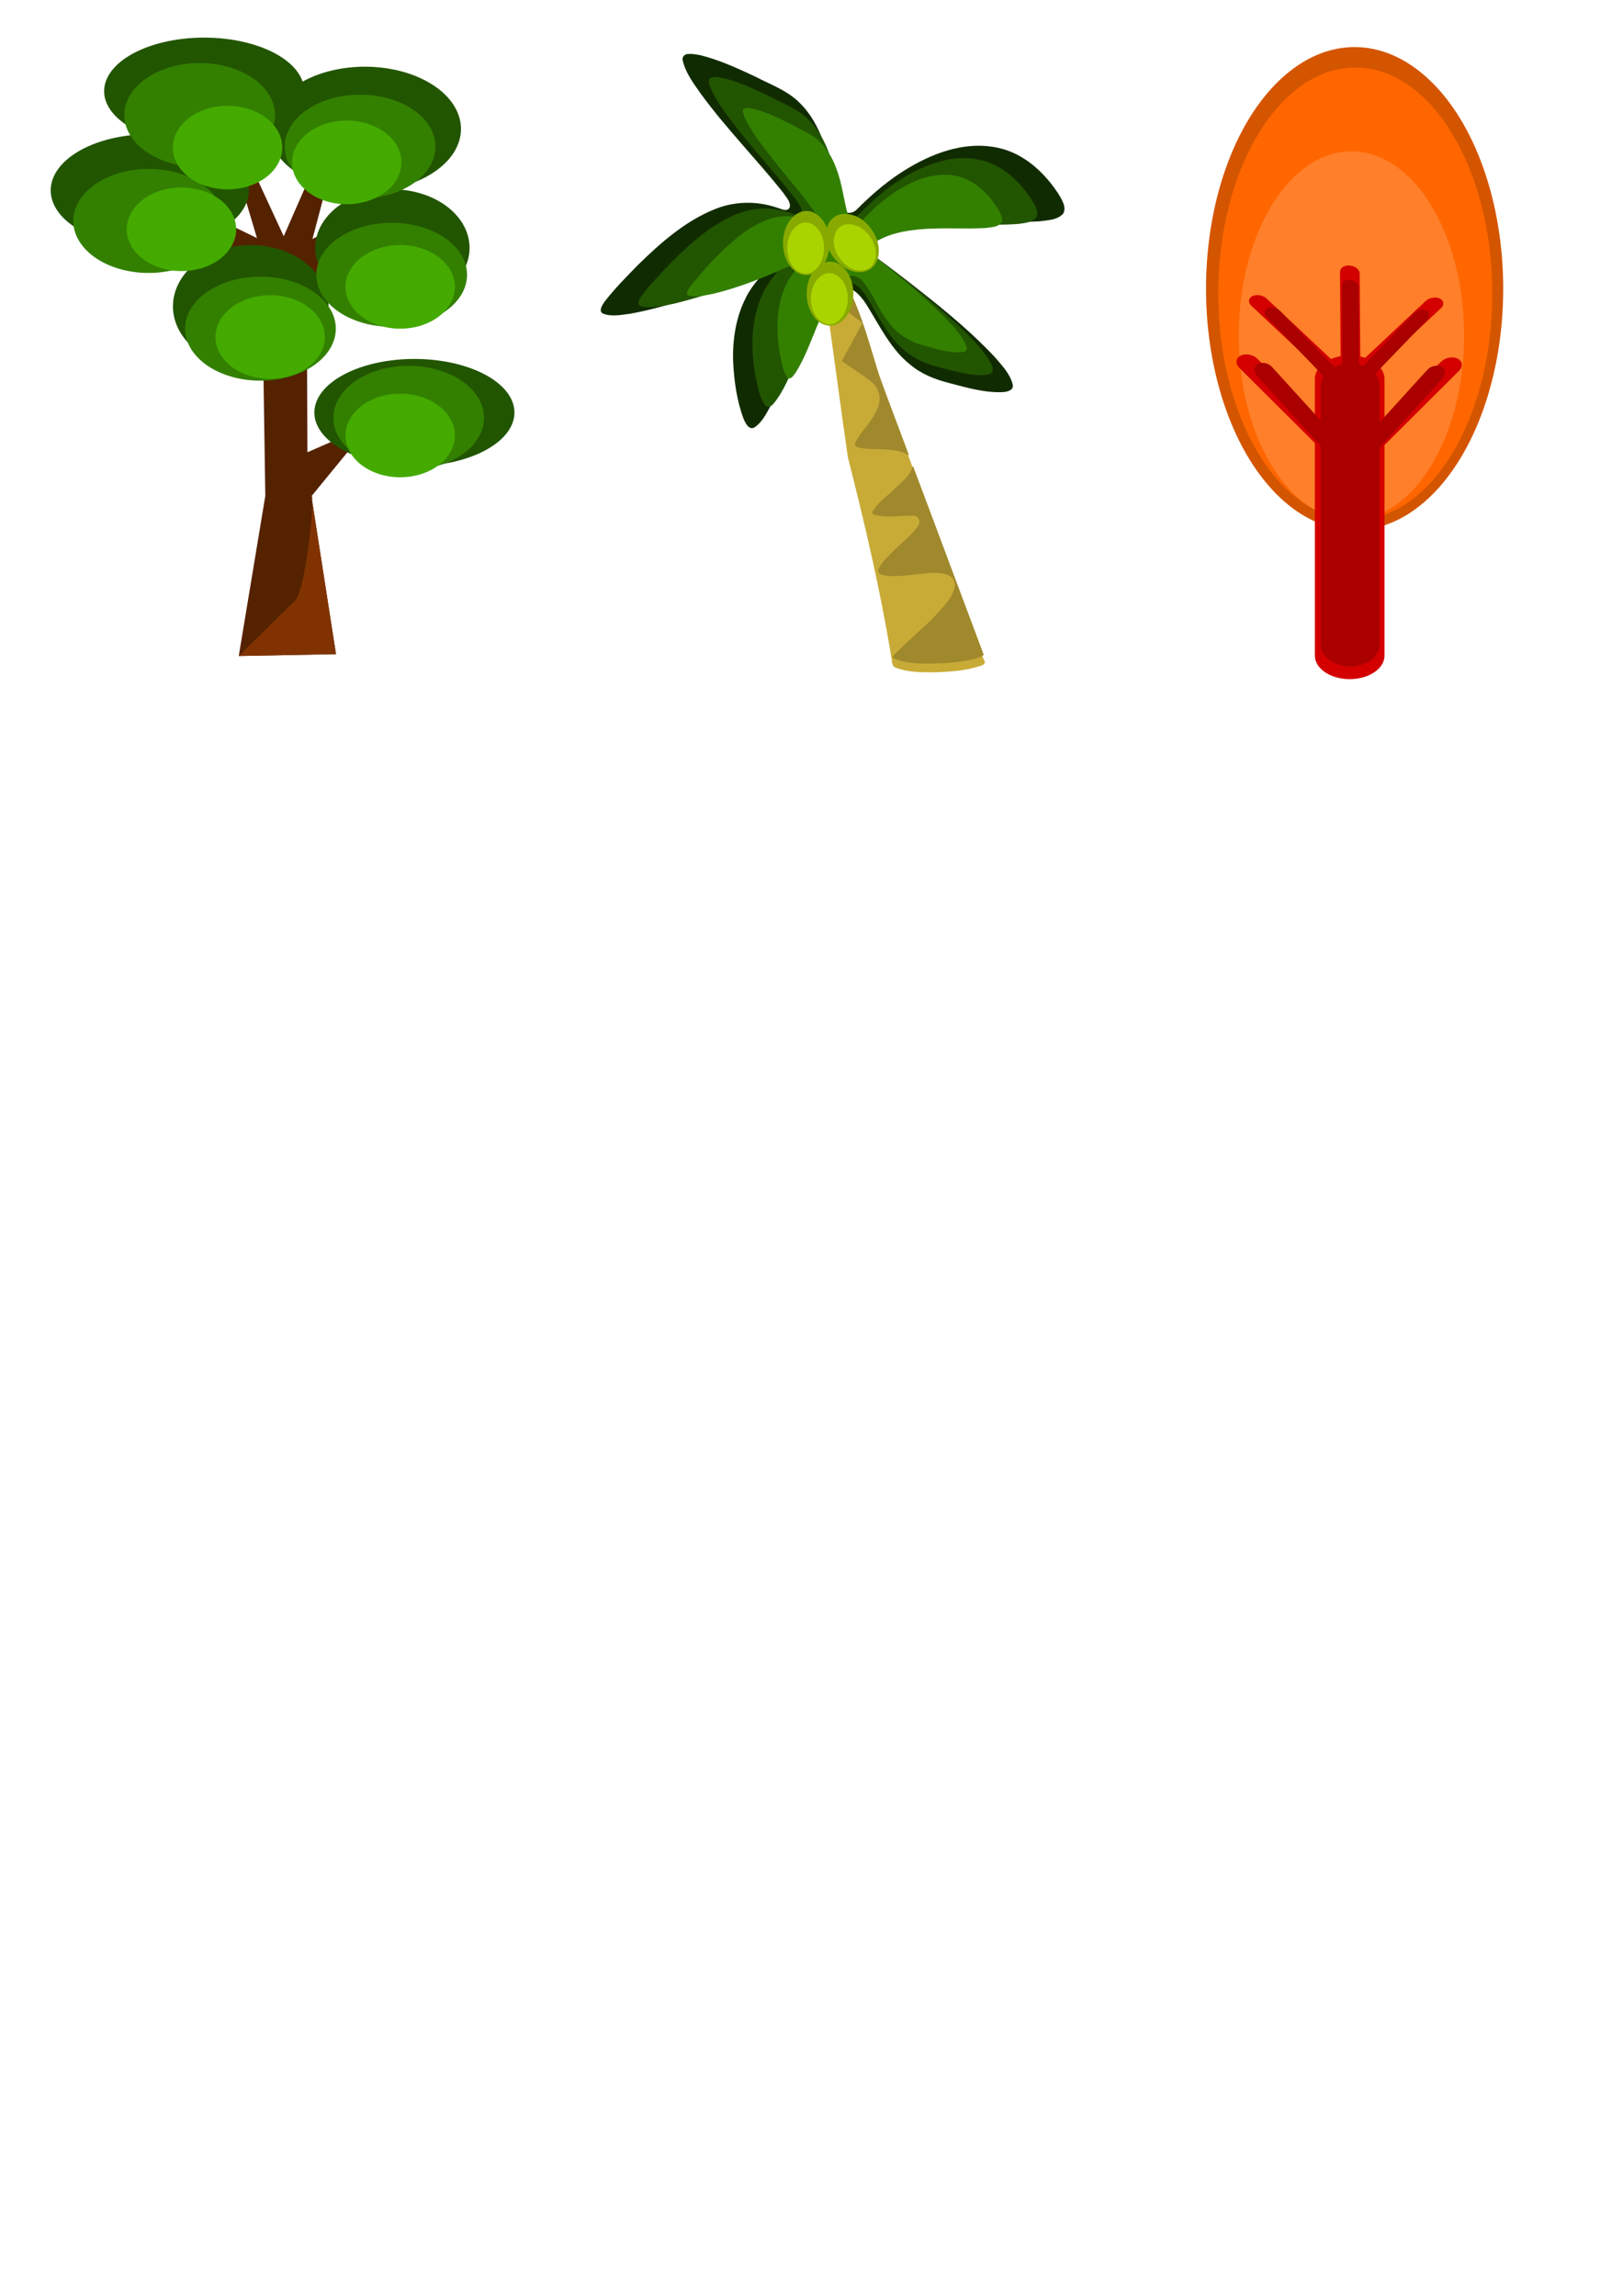 <?xml version="1.0" encoding="UTF-8" standalone="no"?>
<!-- Created with Inkscape (http://www.inkscape.org/) -->

<svg
   width="210mm"
   height="297mm"
   viewBox="0 0 210 297"
   version="1.1"
   id="svg86"
   sodipodi:docname="Tree.svg"
   inkscape:version="1.1.1 (3bf5ae0d25, 2021-09-20)"
   xmlns:inkscape="http://www.inkscape.org/namespaces/inkscape"
   xmlns:sodipodi="http://sodipodi.sourceforge.net/DTD/sodipodi-0.dtd"
   xmlns="http://www.w3.org/2000/svg"
   xmlns:svg="http://www.w3.org/2000/svg">
  <sodipodi:namedview
     id="namedview88"
     pagecolor="#ffffff"
     bordercolor="#666666"
     borderopacity="1.0"
     inkscape:pageshadow="2"
     inkscape:pageopacity="0.0"
     inkscape:pagecheckerboard="0"
     inkscape:document-units="mm"
     showgrid="false"
     inkscape:zoom="0.535"
     inkscape:cx="258.8785"
     inkscape:cy="208.41121"
     inkscape:window-width="1366"
     inkscape:window-height="745"
     inkscape:window-x="-8"
     inkscape:window-y="-8"
     inkscape:window-maximized="1"
     inkscape:current-layer="layer1" />
  <defs
     id="defs83" />
  <g
     inkscape:label="Layer 1"
     inkscape:groupmode="layer"
     id="layer1">
    <g
       id="g57"
       inkscape:export-filename="D:\SEMESTER 5\GAME DESAIN\GAME TEAM DYNAMIXEL\Aset New\pohon hijau.png"
       inkscape:export-xdpi="84.666664"
       inkscape:export-ydpi="84.666664">
      <path
         id="path67010"
         style="fill:#552200;stroke-width:0.098"
         d="M 26.805,9.174 36.712,30.56 46.303,8.693 40.428,30.921 51.99,24.807 39.694,37.583 l 0.083,20.923 8.062,-3.52 -7.544,9.209 3.178,20.429 -12.579,0.24 3.434,-20.721 L 33.924,37.61 19.331,24.02 33.25,30.801 Z"
         sodipodi:nodetypes="cccccccccccccccc"
         inkscape:export-filename="D:\SEMESTER 5\GAME DESAIN\GAME TEAM DYNAMIXEL\Aset Game Petualangan Hafidzah\Pohon Hijau.png"
         inkscape:export-xdpi="96"
         inkscape:export-ydpi="96" />
      <path
         id="path67064"
         style="fill:#225500;stroke-width:0.101"
         d="M 32.203,24.63 A 12.82,7.27 0 0 1 19.383,31.9 12.82,7.27 0 0 1 6.563,24.63 12.82,7.27 0 0 1 19.383,17.359 12.82,7.27 0 0 1 32.203,24.63 Z"
         inkscape:export-filename="D:\SEMESTER 5\GAME DESAIN\GAME TEAM DYNAMIXEL\Aset Game Petualangan Hafidzah\Pohon Hijau.png"
         inkscape:export-xdpi="96"
         inkscape:export-ydpi="96" />
      <path
         id="path67061"
         style="fill:#225500;stroke-width:0.097"
         d="m 39.361,11.798 a 12.943,6.932 0 0 1 -12.943,6.932 12.943,6.932 0 0 1 -12.943,-6.932 12.943,6.932 0 0 1 12.943,-6.932 12.943,6.932 0 0 1 12.943,6.932 z"
         inkscape:export-filename="D:\SEMESTER 5\GAME DESAIN\GAME TEAM DYNAMIXEL\Aset Game Petualangan Hafidzah\Pohon Hijau.png"
         inkscape:export-xdpi="96"
         inkscape:export-ydpi="96" />
      <path
         id="path67058"
         style="fill:#225500;stroke-width:0.098"
         d="M 59.645,16.678 A 12.422,8.05 0 0 1 47.223,24.728 12.422,8.05 0 0 1 34.801,16.678 12.422,8.05 0 0 1 47.223,8.629 12.422,8.05 0 0 1 59.645,16.678 Z"
         inkscape:export-filename="D:\SEMESTER 5\GAME DESAIN\GAME TEAM DYNAMIXEL\Aset Game Petualangan Hafidzah\Pohon Hijau.png"
         inkscape:export-xdpi="96"
         inkscape:export-ydpi="96" />
      <path
         id="path67055"
         style="fill:#225500;stroke-width:0.098"
         d="m 60.756,32.066 a 9.985,7.569 0 0 1 -9.985,7.569 9.985,7.569 0 0 1 -9.985,-7.569 9.985,7.569 0 0 1 9.985,-7.569 9.985,7.569 0 0 1 9.985,7.569 z"
         inkscape:export-filename="D:\SEMESTER 5\GAME DESAIN\GAME TEAM DYNAMIXEL\Aset Game Petualangan Hafidzah\Pohon Hijau.png"
         inkscape:export-xdpi="96"
         inkscape:export-ydpi="96" />
      <path
         id="path67052"
         style="fill:#225500;stroke-width:0.098"
         d="m 42.505,39.636 a 10.063,7.93 0 0 1 -10.063,7.93 10.063,7.93 0 0 1 -10.063,-7.93 10.063,7.93 0 0 1 10.063,-7.93 10.063,7.93 0 0 1 10.063,7.93 z"
         inkscape:export-filename="D:\SEMESTER 5\GAME DESAIN\GAME TEAM DYNAMIXEL\Aset Game Petualangan Hafidzah\Pohon Hijau.png"
         inkscape:export-xdpi="96"
         inkscape:export-ydpi="96" />
      <path
         id="path67049"
         style="fill:#338000;stroke-width:0.098"
         d="m 35.587,14.885 a 9.749,6.728 0 0 1 -9.749,6.728 9.749,6.728 0 0 1 -9.749,-6.728 9.749,6.728 0 0 1 9.749,-6.728 9.749,6.728 0 0 1 9.749,6.728 z"
         inkscape:export-filename="D:\SEMESTER 5\GAME DESAIN\GAME TEAM DYNAMIXEL\Aset Game Petualangan Hafidzah\Pohon Hijau.png"
         inkscape:export-xdpi="96"
         inkscape:export-ydpi="96" />
      <path
         id="path67046"
         style="fill:#338000;stroke-width:0.098"
         d="m 28.983,28.582 a 9.749,6.728 0 0 1 -9.749,6.728 9.749,6.728 0 0 1 -9.749,-6.728 9.749,6.728 0 0 1 9.749,-6.728 9.749,6.728 0 0 1 9.749,6.728 z"
         inkscape:export-filename="D:\SEMESTER 5\GAME DESAIN\GAME TEAM DYNAMIXEL\Aset Game Petualangan Hafidzah\Pohon Hijau.png"
         inkscape:export-xdpi="96"
         inkscape:export-ydpi="96" />
      <path
         id="path67043"
         style="fill:#338000;stroke-width:0.098"
         d="m 43.449,42.519 a 9.749,6.728 0 0 1 -9.749,6.728 9.749,6.728 0 0 1 -9.749,-6.728 9.749,6.728 0 0 1 9.749,-6.728 9.749,6.728 0 0 1 9.749,6.728 z"
         inkscape:export-filename="D:\SEMESTER 5\GAME DESAIN\GAME TEAM DYNAMIXEL\Aset Game Petualangan Hafidzah\Pohon Hijau.png"
         inkscape:export-xdpi="96"
         inkscape:export-ydpi="96" />
      <path
         id="path67040"
         style="fill:#338000;stroke-width:0.098"
         d="m 60.431,35.551 a 9.749,6.728 0 0 1 -9.749,6.728 9.749,6.728 0 0 1 -9.749,-6.728 9.749,6.728 0 0 1 9.749,-6.728 9.749,6.728 0 0 1 9.749,6.728 z"
         inkscape:export-filename="D:\SEMESTER 5\GAME DESAIN\GAME TEAM DYNAMIXEL\Aset Game Petualangan Hafidzah\Pohon Hijau.png"
         inkscape:export-xdpi="96"
         inkscape:export-ydpi="96" />
      <path
         id="path67037"
         style="fill:#338000;stroke-width:0.098"
         d="m 56.343,18.97 a 9.749,6.728 0 0 1 -9.749,6.728 9.749,6.728 0 0 1 -9.749,-6.728 9.749,6.728 0 0 1 9.749,-6.728 9.749,6.728 0 0 1 9.749,6.728 z"
         inkscape:export-filename="D:\SEMESTER 5\GAME DESAIN\GAME TEAM DYNAMIXEL\Aset Game Petualangan Hafidzah\Pohon Hijau.png"
         inkscape:export-xdpi="96"
         inkscape:export-ydpi="96" />
      <path
         id="path67034"
         style="fill:#225500;stroke-width:0.097"
         d="M 66.563,53.369 A 12.943,6.932 0 0 1 53.621,60.301 12.943,6.932 0 0 1 40.678,53.369 12.943,6.932 0 0 1 53.621,46.436 12.943,6.932 0 0 1 66.563,53.369 Z"
         inkscape:export-filename="D:\SEMESTER 5\GAME DESAIN\GAME TEAM DYNAMIXEL\Aset Game Petualangan Hafidzah\Pohon Hijau.png"
         inkscape:export-xdpi="96"
         inkscape:export-ydpi="96" />
      <path
         id="path67031"
         style="fill:#338000;stroke-width:0.098"
         d="m 62.632,54.053 a 9.749,6.728 0 0 1 -9.749,6.728 9.749,6.728 0 0 1 -9.749,-6.728 9.749,6.728 0 0 1 9.749,-6.728 9.749,6.728 0 0 1 9.749,6.728 z"
         inkscape:export-filename="D:\SEMESTER 5\GAME DESAIN\GAME TEAM DYNAMIXEL\Aset Game Petualangan Hafidzah\Pohon Hijau.png"
         inkscape:export-xdpi="96"
         inkscape:export-ydpi="96" />
      <path
         id="path67028"
         style="fill:#44aa00;stroke-width:0.075"
         d="m 30.555,29.663 a 7.076,5.407 0 0 1 -7.076,5.407 7.076,5.407 0 0 1 -7.076,-5.407 7.076,5.407 0 0 1 7.076,-5.407 7.076,5.407 0 0 1 7.076,5.407 z"
         inkscape:export-filename="D:\SEMESTER 5\GAME DESAIN\GAME TEAM DYNAMIXEL\Aset Game Petualangan Hafidzah\Pohon Hijau.png"
         inkscape:export-xdpi="96"
         inkscape:export-ydpi="96" />
      <path
         id="path67025"
         style="fill:#44aa00;stroke-width:0.075"
         d="m 36.525,19.091 a 7.076,5.407 0 0 1 -7.076,5.407 7.076,5.407 0 0 1 -7.076,-5.407 7.076,5.407 0 0 1 7.076,-5.407 7.076,5.407 0 0 1 7.076,5.407 z"
         inkscape:export-filename="D:\SEMESTER 5\GAME DESAIN\GAME TEAM DYNAMIXEL\Aset Game Petualangan Hafidzah\Pohon Hijau.png"
         inkscape:export-xdpi="96"
         inkscape:export-ydpi="96" />
      <path
         id="path67022"
         style="fill:#44aa00;stroke-width:0.075"
         d="m 51.94,21.013 a 7.076,5.407 0 0 1 -7.076,5.407 7.076,5.407 0 0 1 -7.076,-5.407 7.076,5.407 0 0 1 7.076,-5.407 7.076,5.407 0 0 1 7.076,5.407 z"
         inkscape:export-filename="D:\SEMESTER 5\GAME DESAIN\GAME TEAM DYNAMIXEL\Aset Game Petualangan Hafidzah\Pohon Hijau.png"
         inkscape:export-xdpi="96"
         inkscape:export-ydpi="96" />
      <path
         id="path67019"
         style="fill:#44aa00;stroke-width:0.075"
         d="m 42.034,43.6 a 7.076,5.407 0 0 1 -7.076,5.407 7.076,5.407 0 0 1 -7.076,-5.407 7.076,5.407 0 0 1 7.076,-5.407 7.076,5.407 0 0 1 7.076,5.407 z"
         inkscape:export-filename="D:\SEMESTER 5\GAME DESAIN\GAME TEAM DYNAMIXEL\Aset Game Petualangan Hafidzah\Pohon Hijau.png"
         inkscape:export-xdpi="96"
         inkscape:export-ydpi="96" />
      <path
         id="path67016"
         style="fill:#44aa00;stroke-width:0.075"
         d="m 58.859,37.113 a 7.076,5.407 0 0 1 -7.076,5.407 7.076,5.407 0 0 1 -7.076,-5.407 7.076,5.407 0 0 1 7.076,-5.407 7.076,5.407 0 0 1 7.076,5.407 z"
         inkscape:export-filename="D:\SEMESTER 5\GAME DESAIN\GAME TEAM DYNAMIXEL\Aset Game Petualangan Hafidzah\Pohon Hijau.png"
         inkscape:export-xdpi="96"
         inkscape:export-ydpi="96" />
      <path
         id="path67013"
         style="fill:#44aa00;stroke-width:0.075"
         d="M 58.859,56.336 A 7.076,5.407 0 0 1 51.783,61.742 7.076,5.407 0 0 1 44.707,56.336 7.076,5.407 0 0 1 51.783,50.929 7.076,5.407 0 0 1 58.859,56.336 Z"
         inkscape:export-filename="D:\SEMESTER 5\GAME DESAIN\GAME TEAM DYNAMIXEL\Aset Game Petualangan Hafidzah\Pohon Hijau.png"
         inkscape:export-xdpi="96"
         inkscape:export-ydpi="96" />
      <path
         id="path67007"
         style="fill:#803300;stroke-width:0.124"
         d="m 38.259,77.602 c 1.412,-1.825 2.569,-14.094 2.036,-13.405 l 0.761,4.893 2.417,15.536 -12.579,0.24 z"
         sodipodi:nodetypes="cccccc"
         inkscape:export-filename="D:\SEMESTER 5\GAME DESAIN\GAME TEAM DYNAMIXEL\Aset Game Petualangan Hafidzah\Pohon Hijau.png"
         inkscape:export-xdpi="96"
         inkscape:export-ydpi="96" />
    </g>
    <g
       id="g70"
       transform="translate(-38.575,0.989)"
       inkscape:export-filename="D:\SEMESTER 5\GAME DESAIN\GAME TEAM DYNAMIXEL\Aset New\pohon kelapa.png"
       inkscape:export-xdpi="84.666687"
       inkscape:export-ydpi="84.666687">
      <path
         id="rect6727"
         style="fill:#c8ab37;stroke-width:0.198"
         d="m 146.76,34.901 c -0.638,0.024 -1.488,0.306 -1.451,1.142 0.014,1.529 0.377,3.031 0.536,4.548 0.819,5.859 1.589,11.729 2.438,17.582 2.193,8.606 4.223,17.272 5.654,26.061 0.075,0.447 0.047,1.038 0.571,1.165 1.594,0.606 3.254,0.583 4.926,0.587 2.036,-0.068 3.997,-0.175 5.938,-0.808 0.388,-0.12 0.875,-0.349 0.492,-0.821 -4.491,-12.17 -9.015,-24.327 -13.484,-36.505 -1.184,-3.825 -2.17,-7.757 -3.92,-11.348 -0.362,-0.601 -0.683,-1.413 -1.371,-1.628 -0.109,0.008 -0.219,0.017 -0.328,0.025 z" />
      <path
         id="path837"
         style="fill:#112b00;stroke-width:0.226"
         d="m 127.646,5.996 c -0.452,-0.025 -0.892,0.367 -0.724,0.876 0.384,1.647 1.448,2.993 2.376,4.333 3.292,4.494 7.192,8.427 10.641,12.776 0.35,0.561 1.001,1.152 0.806,1.891 -0.397,0.64 -1.16,0.1 -1.688,-0.014 -2.627,-0.889 -5.52,-0.821 -8.09,0.253 -3.751,1.528 -6.923,4.308 -9.822,7.154 -1.505,1.538 -3.032,3.072 -4.357,4.789 -0.245,0.405 -0.778,1.098 -0.27,1.492 1.144,0.492 2.426,0.194 3.611,0.048 4.441,-0.8 8.762,-2.341 12.994,-4.014 1.568,-0.582 3.042,-1.431 4.655,-1.869 -0.879,1.274 -2.011,2.35 -2.682,3.784 -1.293,2.492 -1.771,5.502 -1.657,8.369 0.125,2.475 0.473,4.979 1.334,7.294 0.243,0.562 0.677,1.517 1.393,1.164 1.123,-0.735 1.705,-2.084 2.36,-3.249 2.088,-4.067 3.536,-8.483 5.836,-12.428 0.689,-1.134 1.583,-2.427 2.971,-2.502 1.45,-0.178 2.573,1.065 3.323,2.227 1.723,2.742 3.162,5.826 5.714,7.832 1.467,1.23 3.195,1.893 4.979,2.349 2.284,0.596 4.641,1.305 7.037,1.186 0.509,-0.037 1.381,-0.232 1.225,-0.972 -0.347,-1.435 -1.421,-2.5 -2.323,-3.57 -3.579,-3.802 -7.658,-7.016 -11.736,-10.179 -1.673,-1.29 -3.372,-2.539 -5.079,-3.775 2.689,-2.154 6.075,-2.951 9.364,-3.283 4.401,-0.477 8.83,-0.057 13.239,-0.318 1.043,-0.142 2.28,-0.135 3.065,-0.987 0.469,-0.844 -0.168,-1.795 -0.585,-2.514 -1.848,-2.856 -4.533,-5.287 -7.794,-5.993 -3.963,-0.898 -8,0.459 -11.472,2.493 -2.533,1.467 -4.797,3.398 -6.886,5.501 -0.516,0.517 -1.441,0.605 -1.856,-0.095 -0.78,-1.341 -0.88,-2.974 -1.266,-4.467 -0.735,-3.482 -1.879,-7.126 -4.508,-9.521 -1.576,-1.435 -3.578,-2.149 -5.417,-3.107 -2.31,-1.087 -4.708,-2.191 -7.126,-2.787 -0.438,-0.087 -1.068,-0.209 -1.586,-0.164 z" />
      <path
         id="path8427"
         style="fill:#225500;stroke-width:0.198"
         inkscape:transform-center-x="-6.5309137"
         inkscape:transform-center-y="-5.9506041"
         d="m 130.755,9.011 c -0.634,0.052 -0.456,0.854 -0.275,1.27 0.866,2.097 2.329,3.833 3.675,5.594 2.404,3.066 5.063,5.893 7.432,8.997 0.298,0.494 0.948,1.125 0.583,1.746 -0.481,0.489 -1.148,-0.072 -1.687,-0.158 -2.436,-0.81 -5.121,-0.546 -7.419,0.612 -3.313,1.618 -6.03,4.203 -8.606,6.902 -1.048,1.176 -2.202,2.274 -3.064,3.618 -0.202,0.313 -0.393,0.92 0.11,1.026 1.384,0.358 2.823,-0.046 4.195,-0.301 4.476,-1.058 8.799,-2.736 12.984,-4.641 0.249,-0.005 1.281,-0.594 0.954,-0.169 -0.835,1.194 -1.864,2.25 -2.439,3.632 -1.487,3.212 -1.491,7.019 -0.89,10.398 0.27,1.333 0.456,2.657 1.186,3.804 0.303,0.558 0.919,0.241 1.204,-0.152 1.371,-1.69 2.148,-3.807 3.048,-5.799 1.268,-2.848 2.31,-5.85 4.029,-8.439 0.581,-0.93 1.604,-1.626 2.684,-1.411 1.458,0.304 2.238,1.837 2.971,3.058 1.413,2.543 2.954,5.218 5.471,6.672 1.558,0.941 3.471,1.31 5.201,1.775 1.461,0.299 2.991,0.727 4.474,0.363 0.627,-0.136 0.475,-0.925 0.226,-1.352 -1.09,-2.014 -2.794,-3.542 -4.382,-5.099 -3.779,-3.506 -7.826,-6.667 -11.934,-9.72 2.331,-1.927 5.293,-2.663 8.178,-2.949 3.839,-0.436 7.707,-0.026 11.551,-0.299 0.85,-0.116 1.869,-0.141 2.47,-0.879 0.341,-0.899 -0.348,-1.775 -0.78,-2.497 -1.451,-2.14 -3.419,-4.007 -5.85,-4.735 -1.596,-0.509 -3.435,-0.52 -5.109,-0.158 -4.122,0.918 -7.755,3.498 -10.758,6.559 -0.468,0.554 -1.295,1.238 -1.969,0.639 -0.773,-0.862 -0.827,-2.15 -1.112,-3.247 -0.647,-3.268 -1.498,-6.778 -3.872,-9.151 -1.427,-1.436 -3.334,-2.109 -5.059,-3.03 -2.138,-0.995 -4.291,-2.091 -6.615,-2.478 -0.267,-0.039 -0.539,-0.044 -0.806,-0.002 z" />
      <path
         id="path13083"
         style="fill:#a0892c;stroke-width:0.195"
         d="m 146.961,34.888 c -0.997,0.067 -1.51,1.185 -1.547,2.134 1.582,1.265 3.162,2.531 4.744,3.795 -0.888,1.632 -1.773,3.265 -2.66,4.898 1.315,0.956 2.721,1.78 3.977,2.82 0.895,0.77 1.156,2.164 0.66,3.259 -0.641,1.717 -2.108,2.87 -2.9,4.484 -0.23,0.536 0.506,0.651 0.85,0.713 1.923,0.276 3.972,-0.102 5.799,0.746 0.562,0.468 0.101,-0.274 0.012,-0.617 -1.202,-3.265 -2.479,-6.501 -3.635,-9.784 -1.157,-3.691 -2.127,-7.491 -3.854,-10.941 -0.349,-0.559 -0.661,-1.323 -1.311,-1.518 l -0.076,0.006 z m 9.734,24.443 c -0.425,1.34 -1.606,2.178 -2.552,3.09 -0.912,0.892 -2.041,1.616 -2.678,2.774 -0.124,0.438 0.54,0.455 0.812,0.536 1.498,0.26 3.012,-0.052 4.513,0.002 0.606,0.005 0.966,0.764 0.594,1.277 -0.901,1.346 -2.235,2.269 -3.343,3.407 -0.695,0.743 -1.595,1.438 -1.864,2.491 0.169,0.558 0.899,0.513 1.357,0.602 2.225,0.204 4.424,-0.525 6.664,-0.356 0.834,0.036 1.932,0.469 1.922,1.525 -0.098,1.336 -1.094,2.331 -1.882,3.28 -1.884,2.109 -4.114,3.825 -6.058,5.863 -0.356,0.316 0.347,0.473 0.551,0.581 1.884,0.546 3.761,0.487 5.713,0.423 1.415,-0.087 2.869,-0.224 4.219,-0.582 0.415,-0.124 0.86,-0.232 1.201,-0.526 -3.053,-8.148 -6.106,-16.296 -9.159,-24.445 z" />
      <path
         id="path8501"
         style="fill:#338000;stroke-width:0.16"
         inkscape:transform-center-x="-5.1827676"
         inkscape:transform-center-y="-4.9021651"
         d="m 134.998,13 c -0.53,0.075 -0.215,0.791 -0.104,1.115 0.997,2.2 2.563,4.033 4.007,5.908 1.659,2.127 3.487,4.11 5.017,6.348 0.303,0.384 0.487,1.166 -0.135,1.311 -0.832,-0.117 -1.589,-0.547 -2.409,-0.614 -2.729,-0.459 -5.336,1.004 -7.437,2.713 -2.252,1.849 -4.25,4.032 -6.082,6.341 -0.158,0.298 -0.57,0.74 -0.309,1.068 1.029,0.387 2.154,0.028 3.195,-0.149 3.683,-0.859 7.208,-2.34 10.657,-3.928 0.295,-0.046 1.288,-0.635 0.723,-0.011 -0.737,1.075 -1.624,2.054 -2.082,3.318 -1.048,2.614 -1.034,5.457 -0.58,8.211 0.223,1.104 0.357,2.314 1.021,3.233 0.403,0.356 0.79,-0.325 1.025,-0.617 1.328,-2.097 2.106,-4.48 3.091,-6.759 0.793,-1.788 1.447,-3.724 2.726,-5.198 0.785,-0.88 2.217,-0.76 2.931,0.161 1.3,1.565 1.97,3.603 3.254,5.188 1.152,1.587 2.843,2.651 4.673,3.088 1.608,0.43 3.295,1.024 4.995,0.821 0.47,-0.006 0.628,-0.532 0.391,-0.913 -0.758,-1.637 -2.096,-2.861 -3.303,-4.119 -3.07,-2.993 -6.391,-5.678 -9.759,-8.278 1.883,-1.642 4.324,-2.28 6.701,-2.516 2.952,-0.328 5.978,-0.038 8.897,-0.214 0.646,-0.119 1.686,-0.062 2.113,-0.796 0.123,-0.963 -0.599,-1.762 -1.081,-2.498 -1.402,-2.008 -3.565,-3.519 -5.967,-3.586 -3.29,-0.112 -6.342,1.664 -8.846,3.786 -0.911,0.708 -1.63,1.655 -2.518,2.384 -0.554,0.405 -1.25,-0.054 -1.417,-0.679 -0.652,-2.076 -0.804,-4.305 -1.609,-6.335 -0.725,-2.028 -2.09,-3.864 -4.004,-4.725 -2.262,-1.172 -4.522,-2.469 -7.001,-3.033 -0.257,-0.038 -0.517,-0.069 -0.775,-0.025 z" />
      <path
         id="path15694"
         style="fill:#88aa00;stroke-width:0.226"
         d="m 145.396,32.929 c -1.772,0.558 -2.606,2.73 -2.415,4.56 0.104,1.616 1.093,3.417 2.717,3.634 1.56,0.212 2.814,-1.312 3.128,-2.814 0.492,-1.899 -0.11,-4.327 -1.873,-5.232 -0.491,-0.251 -1.031,-0.258 -1.556,-0.148 z" />
      <path
         id="ellipse15954"
         style="fill:#aad400;stroke-width:0.185"
         d="m 145.369,34.428 c -1.591,0.585 -2.165,2.702 -1.736,4.303 0.253,1.295 1.438,2.545 2.754,2.165 1.593,-0.593 2.162,-2.698 1.754,-4.311 -0.283,-1.29 -1.427,-2.575 -2.772,-2.157 z" />
      <path
         id="ellipse15992"
         style="fill:#88aa00;stroke-width:0.226"
         d="m 142.332,26.38 c -1.801,0.568 -2.629,2.788 -2.413,4.642 0.127,1.643 1.192,3.455 2.865,3.573 1.592,0.077 2.766,-1.524 3.026,-3.067 0.399,-1.867 -0.252,-4.206 -1.996,-5.029 -0.47,-0.23 -0.984,-0.218 -1.483,-0.12 z" />
      <path
         id="ellipse15994"
         style="fill:#aad400;stroke-width:0.185"
         d="m 142.303,27.88 c -1.589,0.586 -2.166,2.703 -1.736,4.303 0.252,1.295 1.439,2.546 2.755,2.162 1.569,-0.578 2.14,-2.634 1.773,-4.23 -0.264,-1.316 -1.419,-2.663 -2.792,-2.235 z" />
      <path
         id="ellipse15996"
         style="fill:#88aa00;stroke-width:0.226"
         d="m 145.943,27.651 c -1.039,1.589 -0.38,3.774 0.828,5.065 1.024,1.18 2.8,1.98 4.248,1.202 1.312,-0.718 1.515,-2.541 1.023,-3.869 -0.648,-1.909 -2.503,-3.59 -4.539,-3.345 -0.628,0.077 -1.17,0.438 -1.559,0.946 z" />
      <path
         id="ellipse15998"
         style="fill:#aad400;stroke-width:0.185"
         d="m 146.825,28.839 c -0.881,1.521 -0.033,3.517 1.26,4.483 0.952,0.812 2.602,1.062 3.416,-0.069 0.882,-1.38 0.185,-3.247 -0.913,-4.278 -0.985,-0.982 -2.849,-1.484 -3.763,-0.136 z" />
    </g>
    <g
       id="g2642"
       inkscape:export-filename="D:\SEMESTER 5\GAME DESAIN\GAME TEAM DYNAMIXEL\Aset New\Pohon 1.png"
       inkscape:export-xdpi="84.666687"
       inkscape:export-ydpi="84.666687">
      <ellipse
         style="fill:#d45500;stroke:none;stroke-width:0.334"
         id="path256"
         cx="175.274"
         cy="37.343"
         rx="19.227"
         ry="31.254" />
      <ellipse
         style="fill:#ff6600;stroke:none;stroke-width:0.31"
         id="ellipse1340"
         cx="175.362"
         cy="37.989"
         rx="17.728"
         ry="29.254" />
      <ellipse
         style="fill:#ff7f2a;stroke:none;stroke-width:0.254"
         id="ellipse2470"
         cx="174.86"
         cy="43.409"
         rx="14.58"
         ry="23.834" />
      <path
         id="rect360"
         style="fill:#d40000;stroke:none;stroke-width:0.173"
         d="m 174.46,34.345 c -0.612,0.013 -1.076,0.353 -1.073,0.815 l 0.073,10.824 c 1.9e-4,0.031 0.002,0.061 0.007,0.092 -0.447,0.081 -0.866,0.207 -1.247,0.37 l -8.332,-7.82 c -0.467,-0.438 -1.282,-0.582 -1.827,-0.323 -0.546,0.259 -0.609,0.82 -0.143,1.258 l 8.661,8.129 c -0.286,0.401 -0.447,0.852 -0.447,1.329 v 4.801 l -7.44,-7.407 c -0.553,-0.55 -1.518,-0.731 -2.165,-0.406 -0.646,0.326 -0.721,1.03 -0.169,1.581 l 9.773,9.73 v 27.491 c 0,1.689 2.009,3.048 4.505,3.048 2.496,0 4.505,-1.359 4.505,-3.048 v -27.235 l 9.636,-9.593 c 0.553,-0.55 0.477,-1.255 -0.169,-1.581 -0.646,-0.326 -1.611,-0.145 -2.164,0.406 l -7.303,7.271 v -5.056 c 0,-0.603 -0.258,-1.164 -0.702,-1.636 l 7.997,-7.507 c 0.467,-0.438 0.403,-0.999 -0.143,-1.258 -0.546,-0.259 -1.361,-0.115 -1.827,0.323 l -7.827,7.347 c -0.204,-0.068 -0.416,-0.127 -0.636,-0.174 l -0.073,-10.728 c -0.004,-0.511 -0.573,-0.973 -1.279,-1.035 -0.066,-0.006 -0.131,-0.008 -0.194,-0.007 z" />
      <path
         id="path1468"
         style="fill:#aa0000;stroke:none;stroke-width:0.154"
         d="m 174.544,36.187 c -0.518,0.012 -0.91,0.33 -0.908,0.762 l 0.062,10.12 c 1.7e-4,0.029 0.002,0.057 0.006,0.086 -0.378,0.075 -0.733,0.193 -1.055,0.346 l -7.051,-7.312 c -0.395,-0.41 -1.085,-0.544 -1.546,-0.302 -0.462,0.242 -0.516,0.767 -0.121,1.177 l 7.329,7.601 c -0.242,0.375 -0.378,0.797 -0.378,1.243 v 4.489 l -6.296,-6.925 c -0.468,-0.514 -1.285,-0.684 -1.832,-0.379 -0.547,0.304 -0.61,0.963 -0.143,1.478 l 8.27,9.097 v 25.703 c 0,1.579 1.7,2.85 3.812,2.85 2.112,0 3.812,-1.271 3.812,-2.85 V 57.905 l 8.154,-8.969 c 0.468,-0.514 0.404,-1.174 -0.143,-1.478 -0.547,-0.304 -1.364,-0.135 -1.831,0.379 l -6.18,6.798 v -4.727 c 0,-0.564 -0.218,-1.088 -0.594,-1.53 l 6.768,-7.018 c 0.395,-0.41 0.341,-0.934 -0.121,-1.177 -0.462,-0.242 -1.152,-0.108 -1.546,0.302 l -6.623,6.869 c -0.172,-0.064 -0.352,-0.118 -0.538,-0.162 l -0.062,-10.03 c -0.004,-0.477 -0.485,-0.909 -1.082,-0.968 -0.056,-0.006 -0.111,-0.008 -0.165,-0.006 z" />
    </g>
  </g>
</svg>
